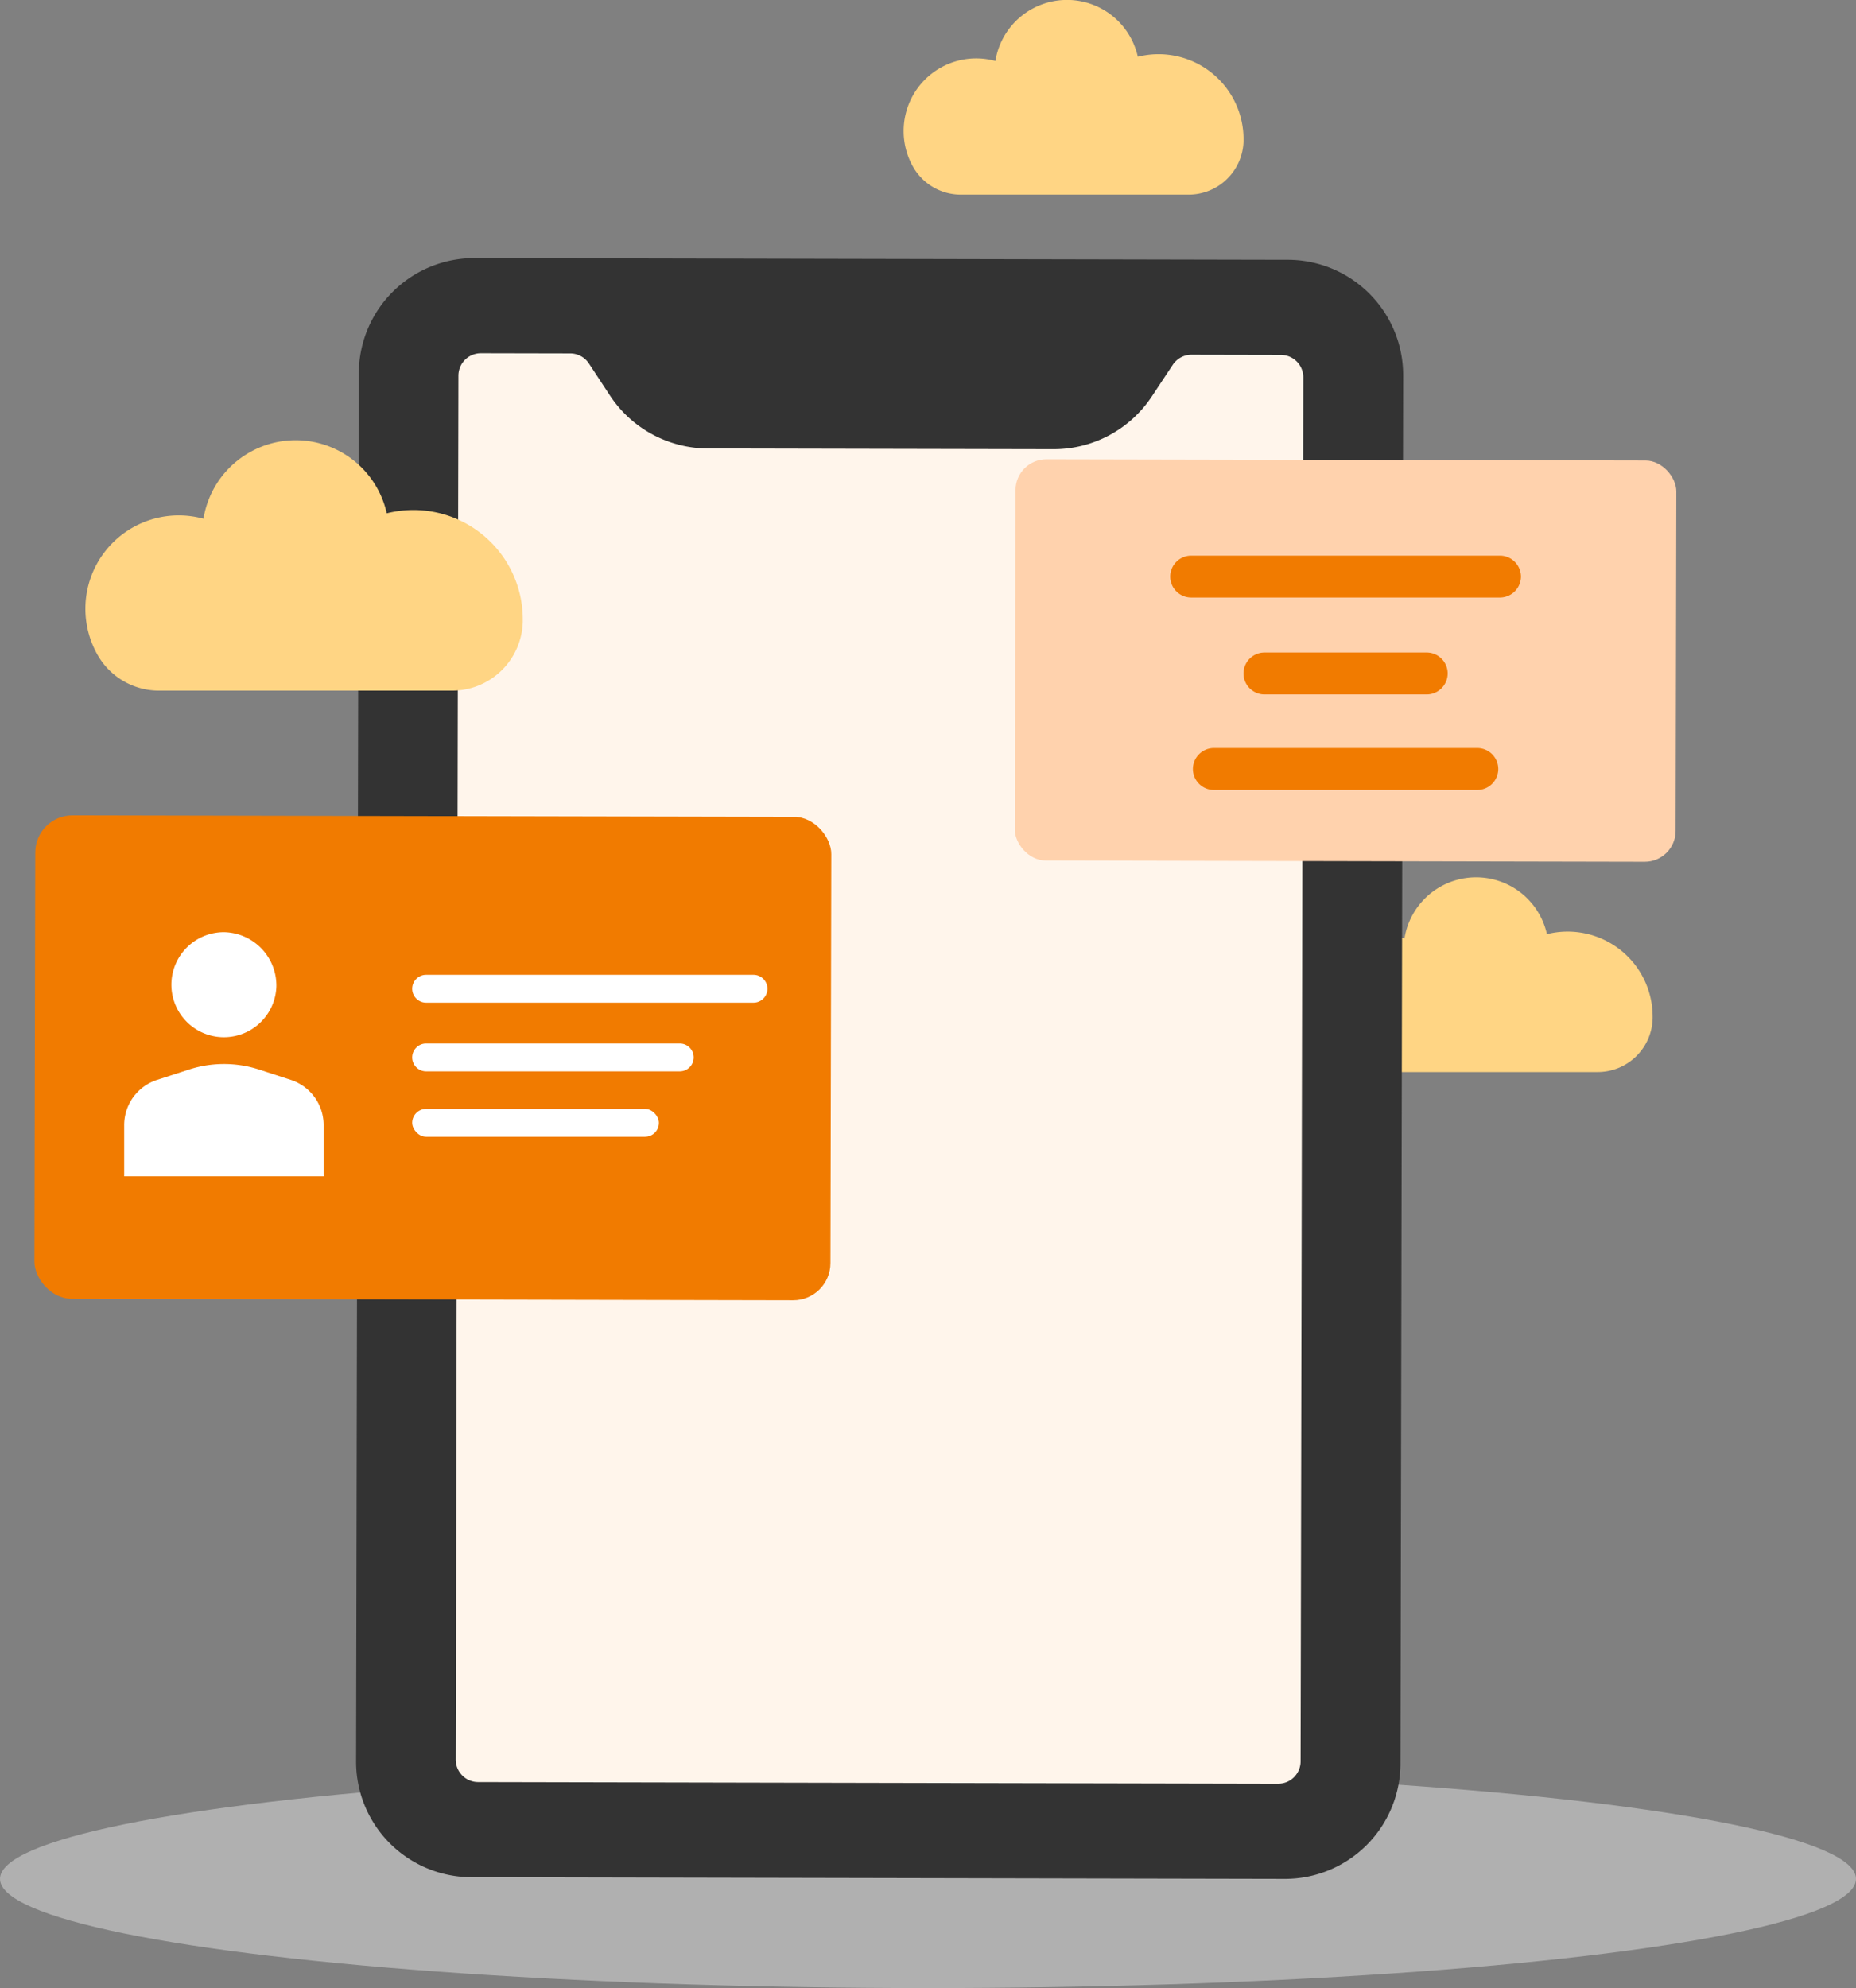 <svg xmlns="http://www.w3.org/2000/svg" width="149.715" height="160.321" viewBox="0 0 149.715 160.321">
  <rect x="0" y="0" width="149.715" height="160.321" fill="#808080" stroke="none"/>
  <g id="Group_26780" data-name="Group 26780" transform="translate(-65.277 -117.75)">
    <ellipse id="Ellipse_2312" data-name="Ellipse 2312" cx="74.857" cy="8.806" rx="74.857" ry="8.806" transform="translate(65.277 260.459)" fill="#d6d6d6" opacity="0.56"/>
    <path id="Path_56717" data-name="Path 56717" d="M175.8,204.2h18.338a4.434,4.434,0,0,0,4.45-4.3c0-.055,0-.11,0-.166a6.858,6.858,0,0,0-8.528-6.652,5.851,5.851,0,0,0-11.489.341,5.852,5.852,0,0,0-7.4,5.717,5.814,5.814,0,0,0,.8,2.887A4.428,4.428,0,0,0,175.8,204.2Z" fill="#ffd584"/>
    <g id="Group_26787" data-name="Group 26787">
      <path id="Path_56718" data-name="Path 56718" d="M169.2,138.7l-65.68-.137a9.312,9.312,0,0,0-9.3,9.265l-.219,112a9.312,9.312,0,0,0,9.265,9.3l65.68.137a9.312,9.312,0,0,0,9.3-9.265l.218-112A9.312,9.312,0,0,0,169.2,138.7Z" fill="#333"/>
      <path id="Path_56719" data-name="Path 56719" d="M168.6,146.371l-7.205-.015a1.809,1.809,0,0,0-1.513.81l-1.7,2.564a9.487,9.487,0,0,1-7.927,4.244l-27.869-.058a9.491,9.491,0,0,1-7.91-4.277l-1.69-2.571a1.809,1.809,0,0,0-1.51-.817l-7.205-.015a1.811,1.811,0,0,0-1.815,1.808l-.217,111.6a1.811,1.811,0,0,0,1.807,1.815l64.53.134a1.811,1.811,0,0,0,1.815-1.807l.218-111.6A1.811,1.811,0,0,0,168.6,146.371Z" fill="#fff5eb"/>
    </g>
    <g id="Group_26792" data-name="Group 26792">
      <rect id="Rectangle_18053" data-name="Rectangle 18053" width="53.304" height="32.359" rx="2.489" transform="translate(147.201 154.781) rotate(0.119)" fill="#ffd2ad"/>
      <g id="Group_26791" data-name="Group 26791">
        <path id="Path_56723" data-name="Path 56723" d="M186.276,162.559H161.362a1.694,1.694,0,0,0-1.689,1.689h0a1.694,1.694,0,0,0,1.689,1.689h24.914a1.7,1.7,0,0,0,1.69-1.689h0A1.7,1.7,0,0,0,186.276,162.559Z" fill="#f17b00"/>
        <path id="Path_56724" data-name="Path 56724" d="M180.365,170.371H167.274a1.694,1.694,0,0,0-1.689,1.689h0a1.694,1.694,0,0,0,1.689,1.689h13.091a1.694,1.694,0,0,0,1.689-1.689h0A1.694,1.694,0,0,0,180.365,170.371Z" fill="#f17b00"/>
        <path id="Path_56725" data-name="Path 56725" d="M184.447,178.075H163.192a1.694,1.694,0,0,0-1.689,1.689h0a1.694,1.694,0,0,0,1.689,1.689h21.255a1.694,1.694,0,0,0,1.689-1.689h0A1.694,1.694,0,0,0,184.447,178.075Z" fill="#f17b00"/>
      </g>
    </g>
    <path id="Path_56726" data-name="Path 56726" d="M78.122,173.445h23.6a5.706,5.706,0,0,0,5.726-5.527c0-.071,0-.143,0-.214a8.823,8.823,0,0,0-10.974-8.559,7.529,7.529,0,0,0-14.783.438A7.53,7.53,0,0,0,73.2,170.654,5.7,5.7,0,0,0,78.122,173.445Z" fill="#ffd584"/>
    <path id="Path_56727" data-name="Path 56727" d="M142.8,133.445h18.338a4.434,4.434,0,0,0,4.45-4.3c0-.055,0-.11,0-.166a6.858,6.858,0,0,0-8.528-6.652,5.851,5.851,0,0,0-11.489.341,5.852,5.852,0,0,0-7.4,5.717,5.814,5.814,0,0,0,.8,2.887A4.428,4.428,0,0,0,142.8,133.445Z" fill="#ffd584"/>
    <g id="Group_26796" data-name="Group 26796">
      <rect id="Rectangle_18054" data-name="Rectangle 18054" width="64.212" height="38.981" rx="2.998" transform="translate(68.128 183.497) rotate(0.119)" fill="#f17b00"/>
      <g id="Group_26793" data-name="Group 26793">
        <path id="Path_56728" data-name="Path 56728" d="M126.06,196.362H99.649a1.125,1.125,0,0,0-1.122,1.122h0a1.126,1.126,0,0,0,1.122,1.123H126.06a1.126,1.126,0,0,0,1.123-1.123h0A1.126,1.126,0,0,0,126.06,196.362Z" fill="#fff"/>
        <path id="Path_56729" data-name="Path 56729" d="M120.112,201.9H99.649a1.125,1.125,0,0,0-1.122,1.122h0a1.126,1.126,0,0,0,1.122,1.123h20.463a1.127,1.127,0,0,0,1.123-1.123h0A1.126,1.126,0,0,0,120.112,201.9Z" fill="#fff"/>
        <rect id="Rectangle_18055" data-name="Rectangle 18055" width="19.902" height="2.244" rx="1.122" transform="translate(98.527 207.174)" fill="#fff"/>
      </g>
      <g id="Group_26795" data-name="Group 26795">
        <g id="Group_26794" data-name="Group 26794">
          <path id="Path_56730" data-name="Path 56730" d="M87.572,197.3a4.236,4.236,0,1,1-4.233-4.378A4.307,4.307,0,0,1,87.572,197.3Z" fill="#fff"/>
        </g>
        <path id="Path_56731" data-name="Path 56731" d="M88.729,204.831,86.177,204a9.164,9.164,0,0,0-5.659,0l-2.57.833a3.836,3.836,0,0,0-2.654,3.65v4.128H91.383v-4.128A3.836,3.836,0,0,0,88.729,204.831Z" fill="#fff"/>
      </g>
    </g>
  </g>
</svg>
